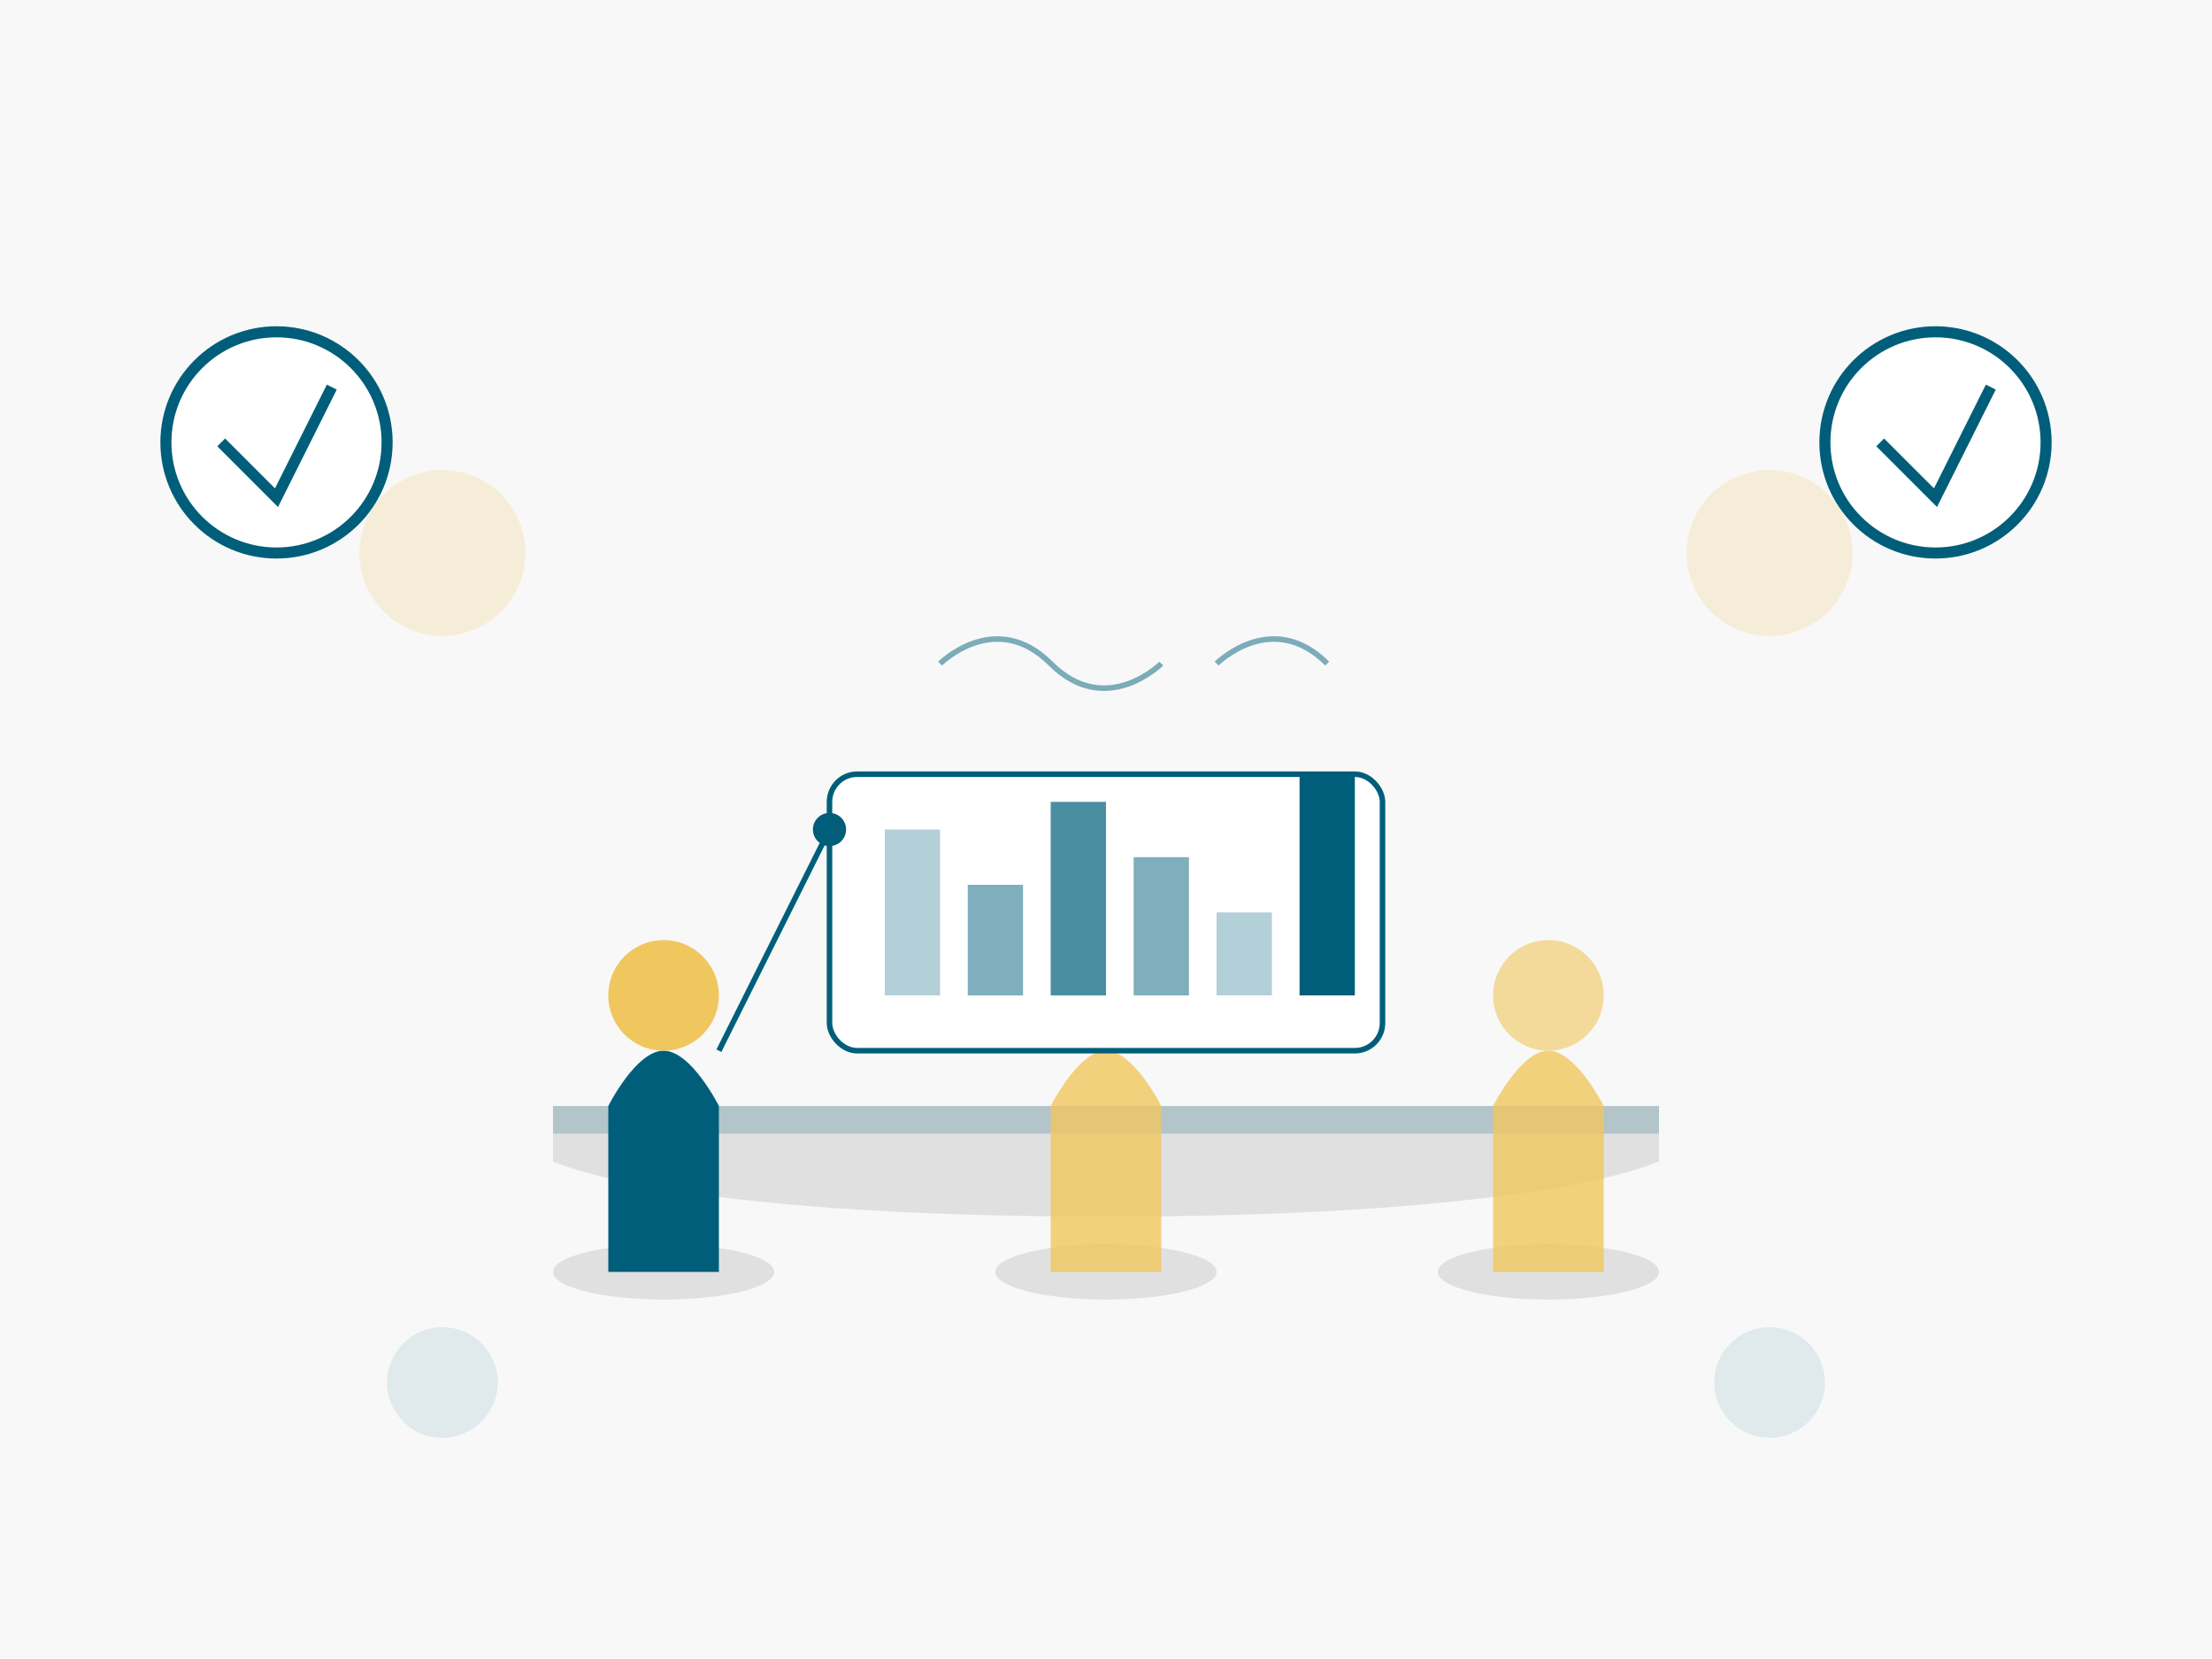 <?xml version="1.0" encoding="UTF-8"?>
<svg width="400" height="300" viewBox="0 0 400 300" fill="none" xmlns="http://www.w3.org/2000/svg">
  <!-- Background -->
  <rect width="400" height="300" fill="#f8f8f8" />
  
  <!-- Table -->
  <path d="M100 200H300V210C300 210 280 220 200 220C120 220 100 210 100 210V200Z" fill="#e0e0e0" />
  <path d="M100 200H300V205H100V200Z" fill="#005e7a" opacity="0.2" />
  
  <!-- Teacher (Left) -->
  <ellipse cx="120" cy="230" rx="20" ry="5" fill="#e0e0e0" />
  <path d="M110 230V200C110 200 115 190 120 190C125 190 130 200 130 200V230" fill="#005e7a" />
  <circle cx="120" cy="180" r="10" fill="#f0c75e" />
  
  <!-- Student 1 (Middle) -->
  <ellipse cx="200" cy="230" rx="20" ry="5" fill="#e0e0e0" />
  <path d="M190 230V200C190 200 195 190 200 190C205 190 210 200 210 200V230" fill="#f0c75e" opacity="0.8" />
  <circle cx="200" cy="180" r="10" fill="#f0c75e" opacity="0.6" />
  
  <!-- Student 2 (Right) -->
  <ellipse cx="280" cy="230" rx="20" ry="5" fill="#e0e0e0" />
  <path d="M270 230V200C270 200 275 190 280 190C285 190 290 200 290 200V230" fill="#f0c75e" opacity="0.8" />
  <circle cx="280" cy="180" r="10" fill="#f0c75e" opacity="0.6" />
  
  <!-- Progress Chart -->
  <rect x="150" y="140" width="100" height="50" rx="5" fill="#ffffff" stroke="#005e7a" />
  
  <!-- Chart Bars -->
  <rect x="160" y="150" width="10" height="30" fill="#005e7a" opacity="0.3" />
  <rect x="175" y="160" width="10" height="20" fill="#005e7a" opacity="0.5" />
  <rect x="190" y="145" width="10" height="35" fill="#005e7a" opacity="0.7" />
  <rect x="205" y="155" width="10" height="25" fill="#005e7a" opacity="0.5" />
  <rect x="220" y="165" width="10" height="15" fill="#005e7a" opacity="0.3" />
  <rect x="235" y="140" width="10" height="40" fill="#005e7a" />
  
  <!-- Teacher's Pointer -->
  <path d="M130 190L150 150" stroke="#005e7a" stroke-width="1" />
  <circle cx="150" cy="150" r="3" fill="#005e7a" />
  
  <!-- Decorative Elements -->
  <circle cx="80" cy="100" r="15" fill="#f0c75e" opacity="0.2" />
  <circle cx="320" cy="100" r="15" fill="#f0c75e" opacity="0.2" />
  <circle cx="80" cy="250" r="10" fill="#005e7a" opacity="0.1" />
  <circle cx="320" cy="250" r="10" fill="#005e7a" opacity="0.1" />
  
  <!-- Progress Indicators -->
  <circle cx="50" cy="80" r="20" fill="#ffffff" stroke="#005e7a" stroke-width="2" />
  <path d="M40 80L50 90L60 70" stroke="#005e7a" stroke-width="2" />
  
  <circle cx="350" cy="80" r="20" fill="#ffffff" stroke="#005e7a" stroke-width="2" />
  <path d="M340 80L350 90L360 70" stroke="#005e7a" stroke-width="2" />
  
  <!-- Arabic Text Representation -->
  <path d="M170 120C170 120 180 110 190 120C200 130 210 120 210 120" stroke="#005e7a" stroke-width="1" opacity="0.5" />
  <path d="M220 120C220 120 230 110 240 120" stroke="#005e7a" stroke-width="1" opacity="0.5" />
</svg> 
